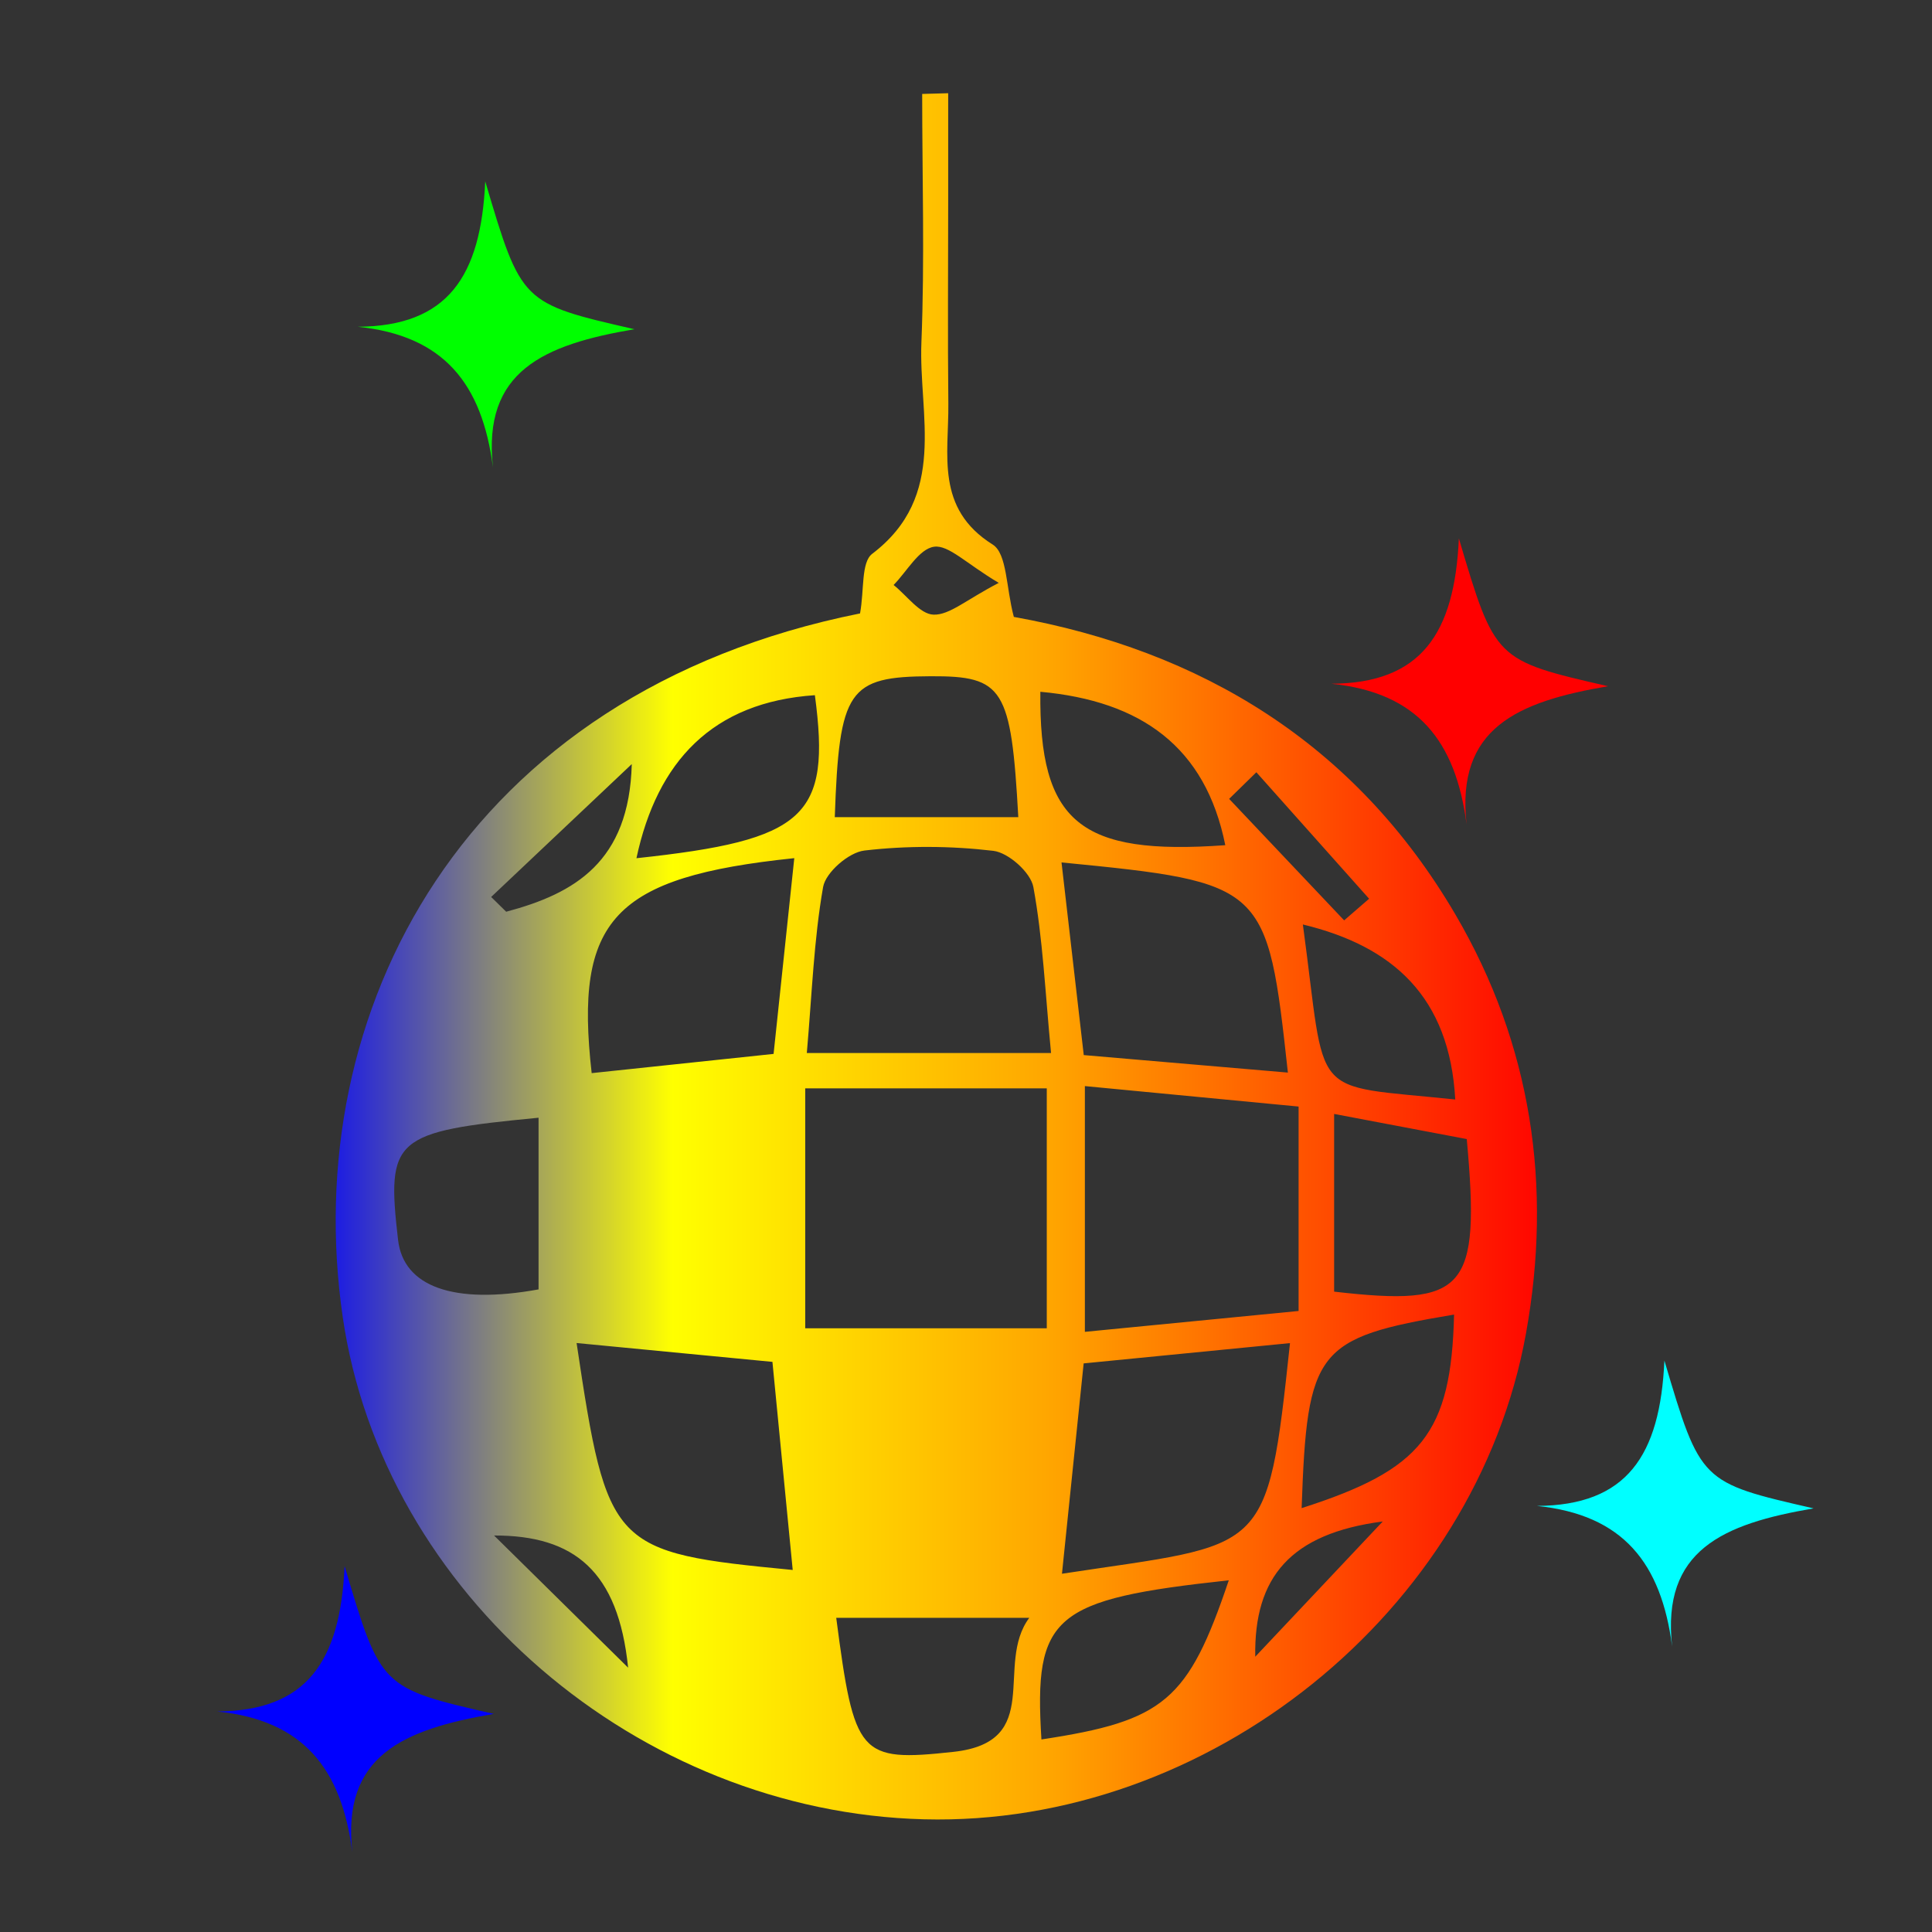 <svg xmlns="http://www.w3.org/2000/svg" xmlns:xlink="http://www.w3.org/1999/xlink" version="1.1" id="Layer_1" x="0px" y="0px" width="100px" height="100px" viewBox="0 0 100 100" enable-background="new 0 0 100 100" xml:space="preserve">

<rect x="0" y="0" width="100" height="100" fill="#333333" stroke="none"/>

<linearGradient id="grad">
  <stop offset="0" stop-color="blue" />
  <stop offset="0.3" stop-color="yellow" />
  <stop offset="0.6" stop-color="orange" />
  <stop offset="1" stop-color="red" />
</linearGradient>

<path fill="url(#grad)" fill-rule="evenodd" clip-rule="evenodd" d="M44.516,31.751c0.222-1.221,0.051-2.647,0.629-3.085  c3.939-2.996,2.395-7.185,2.547-10.948c0.173-4.278,0.04-8.569,0.04-12.856c0.449-0.012,0.897-0.025,1.346-0.037  c0,1.858,0,3.715,0,5.572c0,3.5-0.029,7.001,0.008,10.501c0.028,2.63-0.688,5.416,2.296,7.288c0.75,0.472,0.689,2.234,1.094,3.745  c9.67,1.735,17.663,6.536,22.856,15.403c3.956,6.753,5.024,14.082,3.653,21.683C76.38,83.462,62.521,94.543,47.829,94.167  C33.033,93.786,19.832,82.505,17.741,68.18C15.441,52.412,23.947,35.872,44.516,31.751z M41.678,68.753c4.395,0,8.43,0,12.503,0  c0-4.382,0-8.425,0-12.421c-4.34,0-8.372,0-12.503,0C41.678,60.554,41.678,64.41,41.678,68.753z M67.215,57.275  c-3.87-0.371-7.401-0.708-11.062-1.059c0,4.325,0,8.272,0,12.72c3.766-0.368,7.288-0.712,11.062-1.08  C67.215,64.336,67.215,61.134,67.215,57.275z M54.402,54.504c-0.307-3.197-0.427-5.928-0.915-8.591  c-0.138-0.755-1.291-1.782-2.072-1.874c-2.203-0.261-4.477-0.272-6.677-0.015c-0.806,0.094-2.003,1.131-2.135,1.891  c-0.479,2.737-0.576,5.539-0.842,8.589c3.19,0,6.026,0,8.862,0C51.719,54.504,52.816,54.504,54.402,54.504z M54.967,81.457  c10.589-1.614,10.611-0.769,11.803-11.938c-3.569,0.351-7.077,0.696-10.68,1.05C55.715,74.215,55.361,77.627,54.967,81.457z   M29.844,69.515c1.593,10.633,1.79,10.84,11.187,11.746c-0.352-3.606-0.695-7.132-1.05-10.771  C36.53,70.158,33.356,69.854,29.844,69.515z M54.944,44.639c0.406,3.524,0.771,6.68,1.151,9.972  c3.654,0.313,7.08,0.607,10.566,0.906C65.596,45.785,65.518,45.675,54.944,44.639z M41.112,44.418  c-9.364,0.974-11.391,3.175-10.487,11.127c3.149-0.332,6.297-0.666,9.416-0.995C40.418,50.977,40.744,47.897,41.112,44.418z   M43.208,42.297c3.361,0,6.425,0,9.499,0c-0.37-6.687-0.768-7.311-4.53-7.295C43.903,35.02,43.438,35.683,43.208,42.297z   M27.876,57.853c-7.508,0.723-7.881,1.051-7.273,6.321c0.279,2.425,2.871,3.366,7.273,2.565  C27.876,63.797,27.876,60.83,27.876,57.853z M75.92,58.958c-2.292-0.436-4.533-0.859-6.866-1.301c0,3.355,0,6.288,0,9.198  C75.874,67.638,76.634,66.809,75.92,58.958z M43.283,83.738c0.935,7.139,1.18,7.468,6.057,6.939c4.744-0.513,2.12-4.499,3.935-6.939  C49.487,83.738,46.552,83.738,43.283,83.738z M63.602,81.796c-9.116,0.988-10.096,1.819-9.698,8.238  C60.266,89.073,61.5,88.024,63.602,81.796z M32.942,44.421c8.759-0.934,10.076-2.148,9.236-8.438  C36.874,36.34,34.014,39.412,32.942,44.421z M53.848,35.806c-0.068,6.778,2.054,8.481,9.573,7.941  C62.399,38.657,59.069,36.282,53.848,35.806z M75.263,68.042c-7.146,1.199-7.605,1.803-7.891,10.018  C73.593,76.071,75.113,74.192,75.263,68.042z M75.324,56.91c-0.291-5.313-3.229-7.936-7.888-9.059  C68.691,57.067,67.608,56.102,75.324,56.91z M25.422,46.427c0.259,0.256,0.519,0.51,0.778,0.764c3.548-0.944,6.37-2.584,6.5-7.642  C29.981,42.119,27.702,44.272,25.422,46.427z M71.571,78.751c-4.763,0.624-6.672,2.876-6.599,7  C66.972,83.629,68.973,81.508,71.571,78.751z M25.572,79.477c2.078,2.048,4.156,4.098,6.939,6.841  C31.999,81.316,29.718,79.469,25.572,79.477z M69.573,47.638c0.43-0.373,0.86-0.746,1.292-1.119  c-1.945-2.183-3.89-4.365-5.836-6.547c-0.471,0.459-0.939,0.919-1.409,1.378C65.604,43.447,67.587,45.543,69.573,47.638z   M51.695,30.17c-1.69-1.004-2.597-1.978-3.349-1.871c-0.778,0.112-1.402,1.276-2.093,1.98c0.688,0.548,1.36,1.512,2.066,1.535  C49.146,31.842,50,31.049,51.695,30.17z"/>
<path fill="#F00" fill-rule="evenodd" clip-rule="evenodd" d="M75.909,42.665c-0.561-4.304-2.524-6.816-6.996-7.274  c4.646-0.028,6.375-2.592,6.598-7.522c1.87,6.308,1.87,6.308,7.722,7.65C78.53,36.318,75.358,37.687,75.909,42.665z"/>
<path fill="#0F0" fill-rule="evenodd" clip-rule="evenodd" d="M25.515,24.186c-0.562-4.304-2.524-6.816-6.997-7.273  c4.647-0.028,6.375-2.592,6.598-7.523c1.87,6.309,1.87,6.309,7.721,7.65C28.134,17.84,24.964,19.209,25.515,24.186z"/>
<path fill="#00F" fill-rule="evenodd" clip-rule="evenodd" d="M18.235,95.858c-0.561-4.305-2.522-6.816-6.996-7.273  c4.647-0.028,6.375-2.593,6.598-7.523c1.871,6.308,1.871,6.308,7.721,7.649C20.855,89.513,17.685,90.881,18.235,95.858z"/>
<path fill="#0FF" fill-rule="evenodd" clip-rule="evenodd" d="M86.549,85.22c-0.562-4.305-2.524-6.816-6.998-7.274  c4.648-0.027,6.375-2.591,6.598-7.522c1.871,6.31,1.871,6.31,7.723,7.65C89.168,78.874,85.997,80.242,86.549,85.22z"/>
</svg>